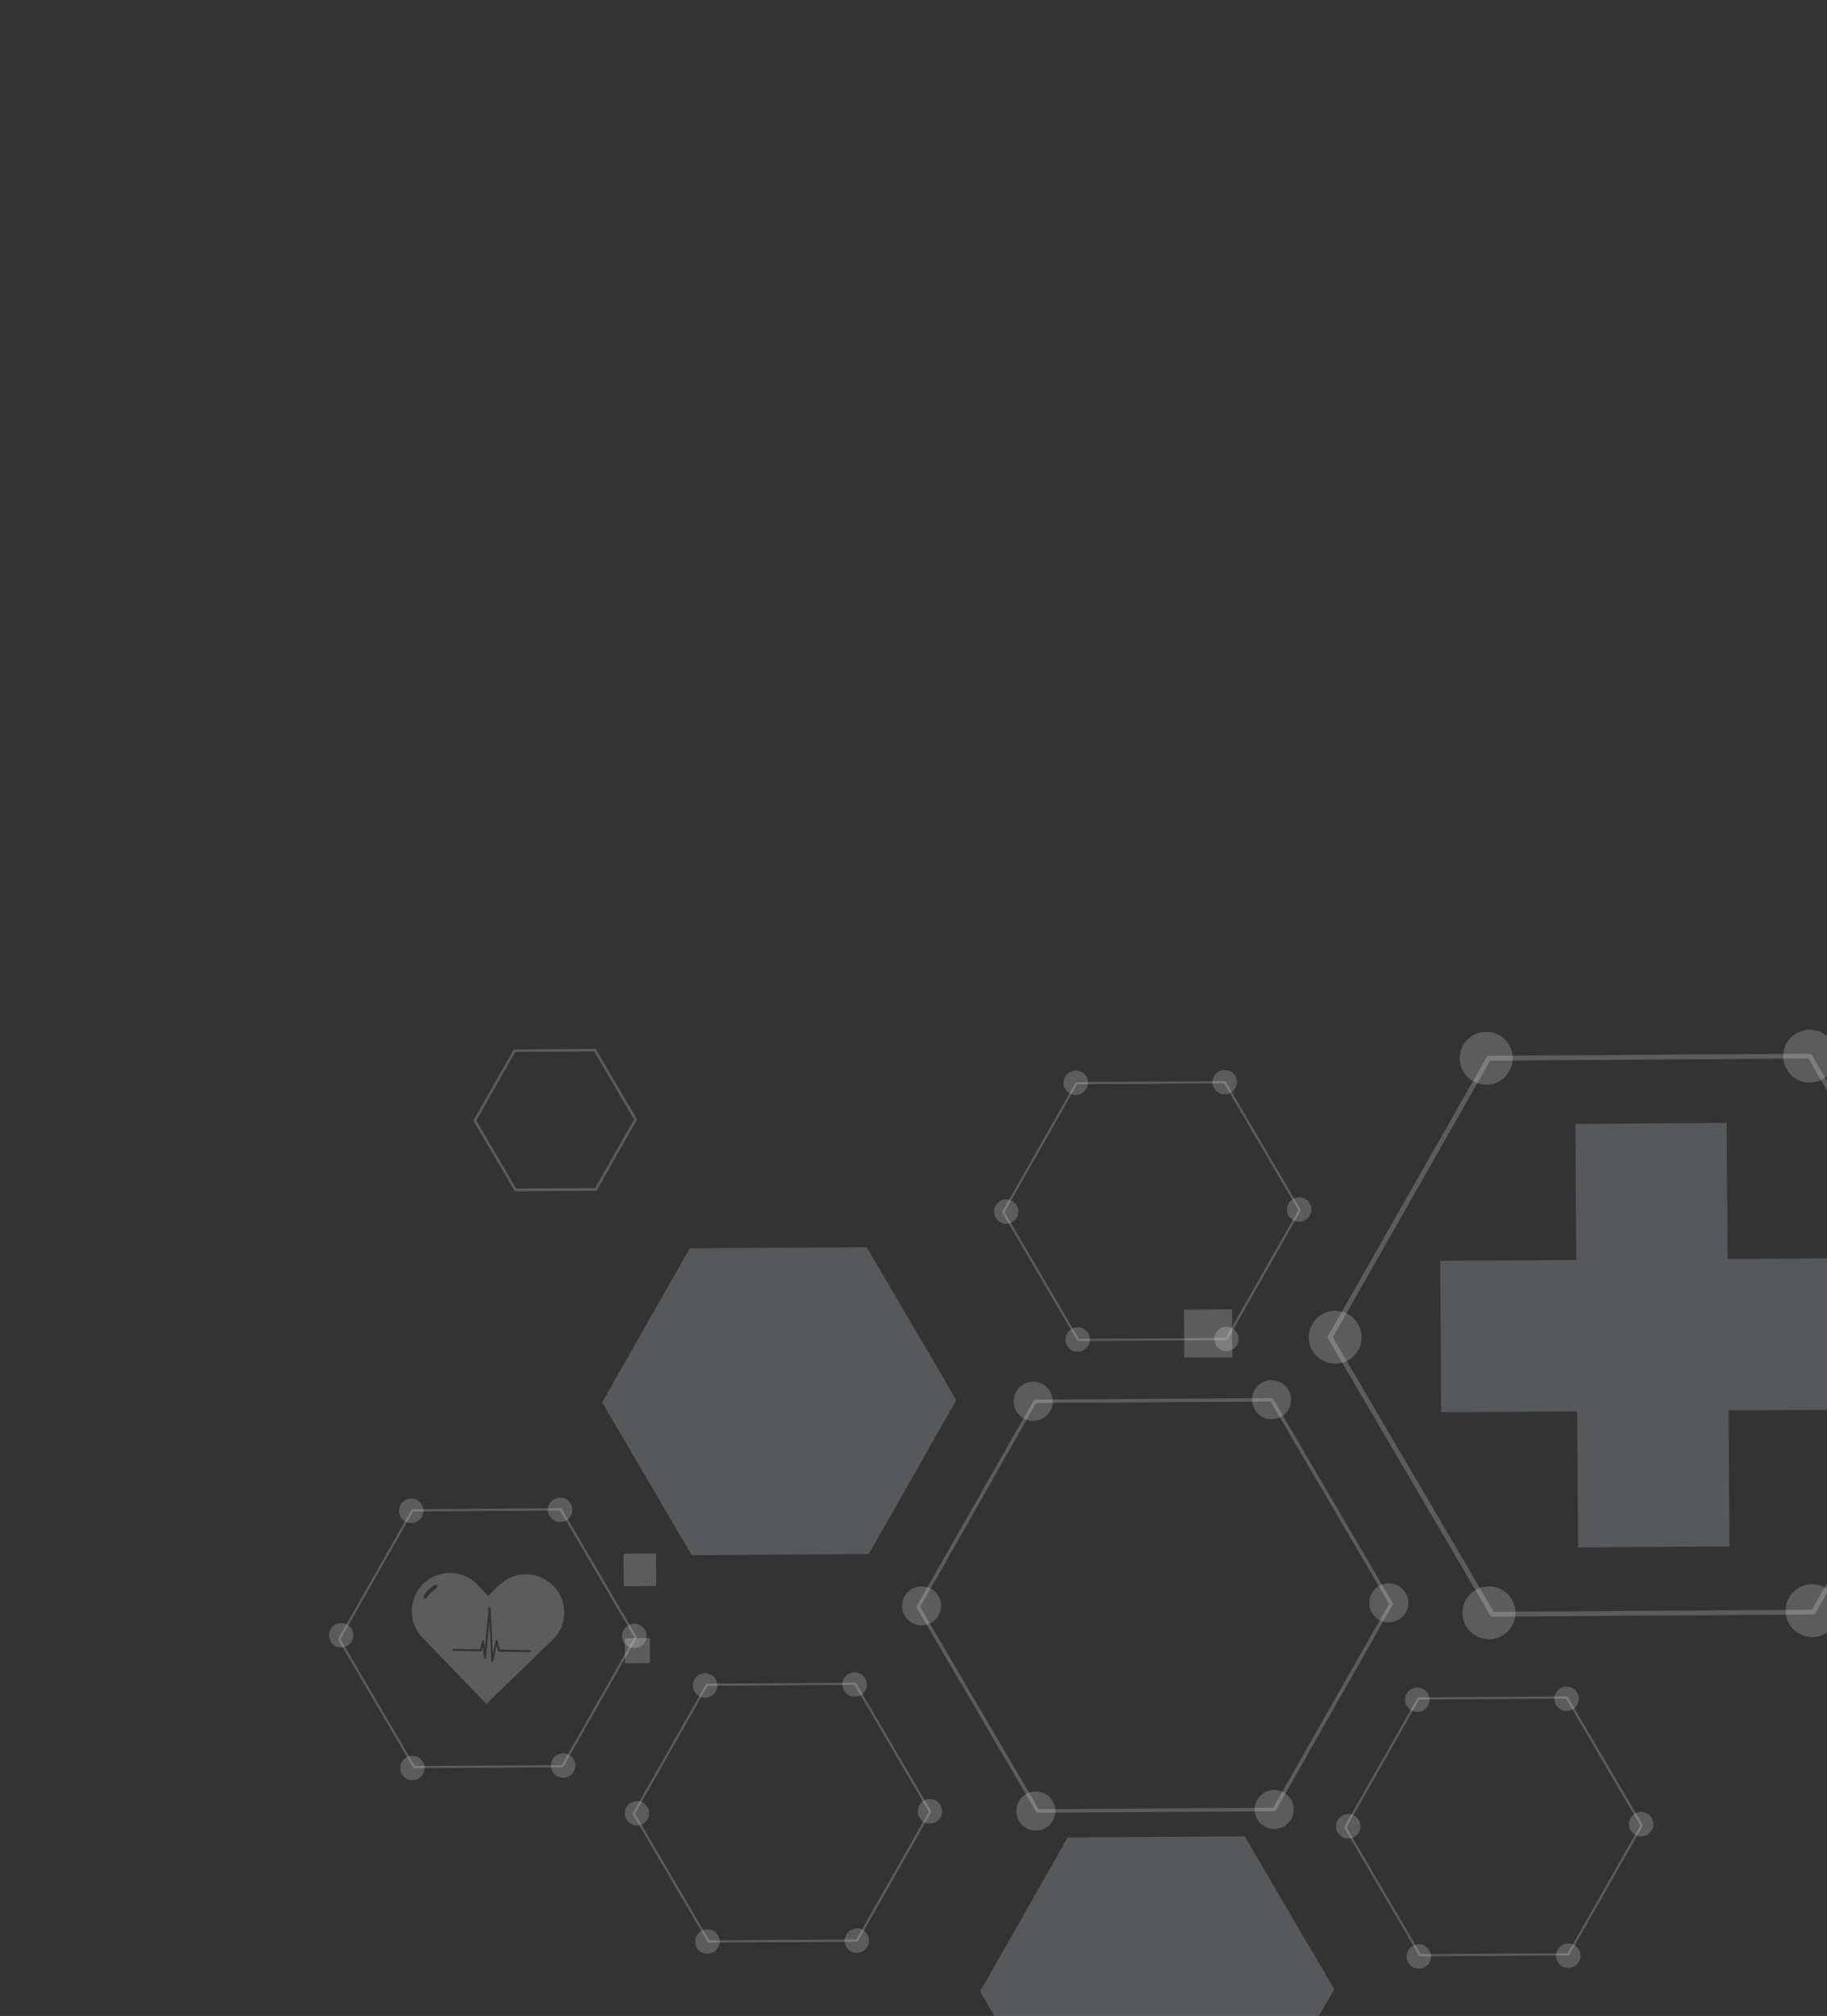 <?xml version="1.0" encoding="UTF-8"?>
<svg id="Layer_1" xmlns="http://www.w3.org/2000/svg" version="1.1" viewBox="0 0 2721.6 3002.4">
  <rect x="0" y="0" width="2721.6" height="3002.4" fill="#333333" stroke="none"/>
  <!-- Generator: Adobe Illustrator 29.0.0, SVG Export Plug-In . SVG Version: 2.1.0 Build 186)  -->
  <defs>
    <style>
      .st0 {
        fill: #fff;
        opacity: .2;
      }

      .st1 {
        fill: #e6ecf7;
        isolation: isolate;
        opacity: .2;
      }
    </style>
  </defs>
  <polygon class="st1" points="2776.1 1873.7 2573.5 1875.1 2572.2 1672.4 2346.7 1673.9 2348 1876.5 2145.4 1877.8 2146.9 2103.3 2349.5 2102 2350.8 2304.6 2576.3 2303.1 2575 2100.5 2777.6 2099.2 2776.1 1873.7"/>
  <circle class="st0" cx="508.8" cy="2437.4" r="18.2" transform="translate(-1939.2 2893.1) rotate(-88.8)"/>
  <circle class="st0" cx="612.5" cy="2250.1" r="18.2" transform="translate(-1427.6 1120.5) rotate(-45.8)"/>
  <circle class="st0" cx="614.4" cy="2633.1" r="18.2" transform="translate(-1723.3 1274.4) rotate(-46.7)"/>
  <path class="st0" d="M2701.2,2404.6l-478.1,3.1c-1.3,0-2.5-.7-3.1-1.8l-241.7-412.5c-.6-1.1-.6-2.5,0-3.6l236.4-415.6c.6-1.1,1.8-1.8,3.1-1.8l478.1-3.1c1.3,0,2.5.7,3.1,1.8l241.7,412.5c.6,1.1.6,2.5,0,3.6l-236.4,415.6c-.6,1.1-1.8,1.8-3.1,1.8h0ZM2225.2,2400.5l474-3.1,234.3-412-239.7-408.9-474,3.1-234.3,412,239.7,408.9h0Z"/>
  <circle class="st0" cx="1989" cy="1991.6" r="39.4"/>
  <circle class="st0" cx="2695.7" cy="1573" r="39.4" transform="translate(588.6 3875.4) rotate(-77.8)"/>
  <circle class="st0" cx="2214" cy="1576.1" r="39.4" transform="translate(205.6 3407) rotate(-77.8)"/>
  <circle class="st0" cx="2218" cy="2402" r="39.4"/>
  <circle class="st0" cx="2699.4" cy="2398.8" r="39.4"/>
  <circle class="st0" cx="2934" cy="1985.5" r="39.4" transform="translate(373.3 4433.7) rotate(-77.8)"/>
  <path class="st0" d="M1898.2,2697.5l-352.3,2.3c-.9,0-1.8-.5-2.3-1.3l-178.1-303.9c-.5-.8-.5-1.8,0-2.6l174.2-306.2c.5-.8,1.3-1.3,2.3-1.3l352.3-2.3c.9,0,1.8.5,2.3,1.3l178.1,303.9c.5.8.5,1.8,0,2.6l-174.2,306.2c-.5.8-1.3,1.3-2.3,1.3ZM1547.4,2694.5l349.2-2.3,172.7-303.6-176.6-301.3-349.2,2.3-172.7,303.6,176.6,301.3Z"/>
  <circle class="st0" cx="1372.9" cy="2391.7" r="29.1" transform="translate(-1197.2 3391.5) rotate(-81.4)"/>
  <circle class="st0" cx="1894.2" cy="2084.7" r="29.1"/>
  <circle class="st0" cx="1539.1" cy="2087" r="29.1"/>
  <circle class="st0" cx="1543.1" cy="2697.2" r="29.1"/>
  <circle class="st0" cx="1898.1" cy="2694.9" r="29.1"/>
  <circle class="st0" cx="2068.8" cy="2387.2" r="29.1" transform="translate(-1013 1693.4) rotate(-36.4)"/>
  <path class="st0" d="M837.8,2632l-220.8,1.4c-.6,0-1.1-.3-1.4-.8l-111.7-190.5c-.3-.5-.3-1.1,0-1.6l109.2-192c.3-.5.8-.8,1.4-.8l220.8-1.4c.6,0,1.1.3,1.4.8l111.7,190.5c.3.5.3,1.1,0,1.6l-109.2,192c-.3.5-.8.8-1.4.8ZM617.9,2630.2l218.9-1.4,108.2-190.3-110.7-188.9-218.9,1.4-108.2,190.3,110.7,188.9Z"/>
  <circle class="st0" cx="834.5" cy="2248.6" r="18.2" transform="translate(-833.5 525.1) rotate(-23.7)"/>
  <circle class="st0" cx="838.9" cy="2629.4" r="18.2" transform="translate(-982.5 555.8) rotate(-23.6)"/>
  <circle class="st0" cx="945" cy="2436.5" r="18.2" transform="translate(-1639 2827.2) rotate(-77.4)"/>
  <path class="st0" d="M1276.5,2891.8l-220.8,1.4c-.6,0-1.1-.3-1.4-.8l-111.7-190.5c-.3-.5-.3-1.1,0-1.6l109.2-192c.3-.5.8-.8,1.4-.8l220.8-1.4c.6,0,1.1.3,1.4.8l111.7,190.5c.3.5.3,1.1,0,1.6l-109.2,192c-.3.5-.8.8-1.4.8ZM1056.6,2889.9l218.9-1.4,108.2-190.3-110.7-188.9-218.9,1.4-108.2,190.3,110.7,188.9Z"/>
  <circle class="st0" cx="948.8" cy="2700.5" r="18.2" transform="translate(-18.8 6.7) rotate(-.4)"/>
  <circle class="st0" cx="1273.1" cy="2508.8" r="18.2"/>
  <circle class="st0" cx="1050.4" cy="2510.2" r="18.2"/>
  <circle class="st0" cx="1053.8" cy="2891.6" r="18.2"/>
  <circle class="st0" cx="1276.4" cy="2890.2" r="18.2"/>
  <circle class="st0" cx="1385.3" cy="2697.6" r="18.2"/>
  <path class="st0" d="M2336.4,2912.2l-220.8,1.4c-.6,0-1.1-.3-1.4-.8l-111.7-190.5c-.3-.5-.3-1.1,0-1.6l109.2-192c.3-.5.8-.8,1.4-.8l220.8-1.4c.6,0,1.1.3,1.4.8l111.7,190.5c.3.5.3,1.1,0,1.6l-109.2,192c-.3.5-.8.8-1.4.8ZM2116.5,2910.4l218.9-1.4,108.2-190.3-110.7-188.9-218.9,1.4-108.2,190.3,110.7,188.9Z"/>
  <circle class="st0" cx="2008.4" cy="2719.9" r="18.2"/>
  <circle class="st0" cx="2333.7" cy="2530" r="18.2"/>
  <circle class="st0" cx="2111.2" cy="2531.4" r="18.2"/>
  <circle class="st0" cx="2113.6" cy="2913.9" r="18.2"/>
  <circle class="st0" cx="2336.1" cy="2912.6" r="18.2"/>
  <circle class="st0" cx="2444.7" cy="2716.8" r="18.2"/>
  <path class="st0" d="M1827,1995.9l-220.8,1.4c-.6,0-1.1-.3-1.4-.8l-111.7-190.5c-.3-.5-.3-1.1,0-1.6l109.2-192c.3-.5.8-.8,1.4-.8l220.8-1.4c.6,0,1.1.3,1.4.8l111.7,190.5c.3.5.3,1.1,0,1.6l-109.2,192c-.3.5-.8.8-1.4.8ZM1607.1,1994l218.9-1.4,108.2-190.3-110.7-188.9-218.9,1.4-108.2,190.3,110.7,188.9Z"/>
  <circle class="st0" cx="1498.9" cy="1804.4" r="18.2"/>
  <circle class="st0" cx="1824.4" cy="1611.7" r="18.2"/>
  <circle class="st0" cx="1602.6" cy="1612.5" r="18.2"/>
  <circle class="st0" cx="1605.4" cy="1995" r="18.2"/>
  <circle class="st0" cx="1826.9" cy="1994.2" r="18.2"/>
  <circle class="st0" cx="1935.3" cy="1801.4" r="18.2"/>
  <path class="st0" d="M3392.9,2897.7l-154.2-263.2-305.1,2-150.8,265.2,154.2,263.2,305.1-2,150.8-265.2ZM2793.9,2901.6l145.4-255.6,294-1.9,148.7,253.7-145.4,255.6-294,1.9-148.7-253.7Z"/>
  <path class="st0" d="M949,1667.3l-61.7-105.2-121.9.8-60.3,106,61.7,105.2,121.9-.8,60.3-106ZM709.5,1668.8l58.1-102.2,117.5-.8,59.4,101.4-58.1,102.2-117.5.8-59.4-101.4Z"/>
  <polygon class="st1" points="1291.2 1857.5 1027.4 1859.2 897 2088.6 1030.4 2316.2 1294.2 2314.4 1424.6 2085.1 1291.2 1857.5"/>
  <polygon class="st1" points="1854.2 2734.9 1590.4 2736.6 1460 2965.9 1593.4 3193.5 1857.2 3191.8 1987.6 2962.5 1854.2 2734.9"/>
  <rect class="st0" x="929" y="2313.9" width="48.4" height="48.4" transform="translate(-16.3 6.7) rotate(-.4)"/>
  <rect class="st0" x="1763.9" y="1950.3" width="71.6" height="71.6" transform="translate(-13.8 12.6) rotate(-.4)"/>
  <rect class="st0" x="3208.8" y="1398.8" width="85.6" height="85.6" transform="translate(-10 22.7) rotate(-.4)"/>
  <rect class="st0" x="930.8" y="2439.7" width="37.3" height="37.3" transform="translate(-17.1 6.7) rotate(-.4)"/>
  <path class="st0" d="M824.5,2362c-21.7-22.6-57.9-23.2-80.4-1.5l-16.8,16.2-16.1-16.7c-21.7-22.6-57.9-23.2-80.5-1.5-11.6,11.3-17.4,26.3-17.3,41.4s5.4,28.2,15.9,39.1l16.2,16.7,79,81.9,81.9-79,16.8-16.2c22.5-21.7,23.2-57.9,1.4-80.4h-.1ZM650.1,2365.4c-2.6,1.6-5.1,3.5-7.4,5.6-2.6,2.5-4.8,5.2-6.6,8.3-.5.8-1.4,1.4-2.4,1.3-.5,0-.9-.1-1.4-.4-1.3-.7-1.7-2.5-.9-3.8,2-3.4,4.6-6.6,7.5-9.5,2.6-2.4,5.3-4.6,8.4-6.3,1.3-.8,2.9-.3,3.7,1s.3,2.9-1,3.7h.1ZM789.6,2460.7l-46.1-.8c-.6,0-1.2-.4-1.4-1l-2.4-8.7-5,23.8c0,.7-.7,1.1-1.4,1.1h0c-.8,0-1.3-.7-1.3-1.4l-3-59-5,54.3c0,.7-.7,1.3-1.4,1.3s-1.3-.5-1.4-1.3l-2.1-16.5-1.3,5.7c0,.7-.7,1.1-1.4,1.1l-41-.8c-.8,0-1.4-.6-1.4-1.4s.7-1.4,1.4-1.4l39.9.7,2.8-12.5c0-.7.7-1.1,1.4-1.1s1.3.5,1.4,1.2l1.4,11.7,5.6-61.3c0-.8.7-1.3,1.5-1.3s1.3.6,1.4,1.4l3.4,67.9,4-18.8c0-.7.7-1.1,1.3-1.1s1.3.4,1.4,1l3.7,13.3,44.9.8c.8,0,1.4.7,1.4,1.4s-.7,1.4-1.4,1.4v.3h0Z"/>
</svg>